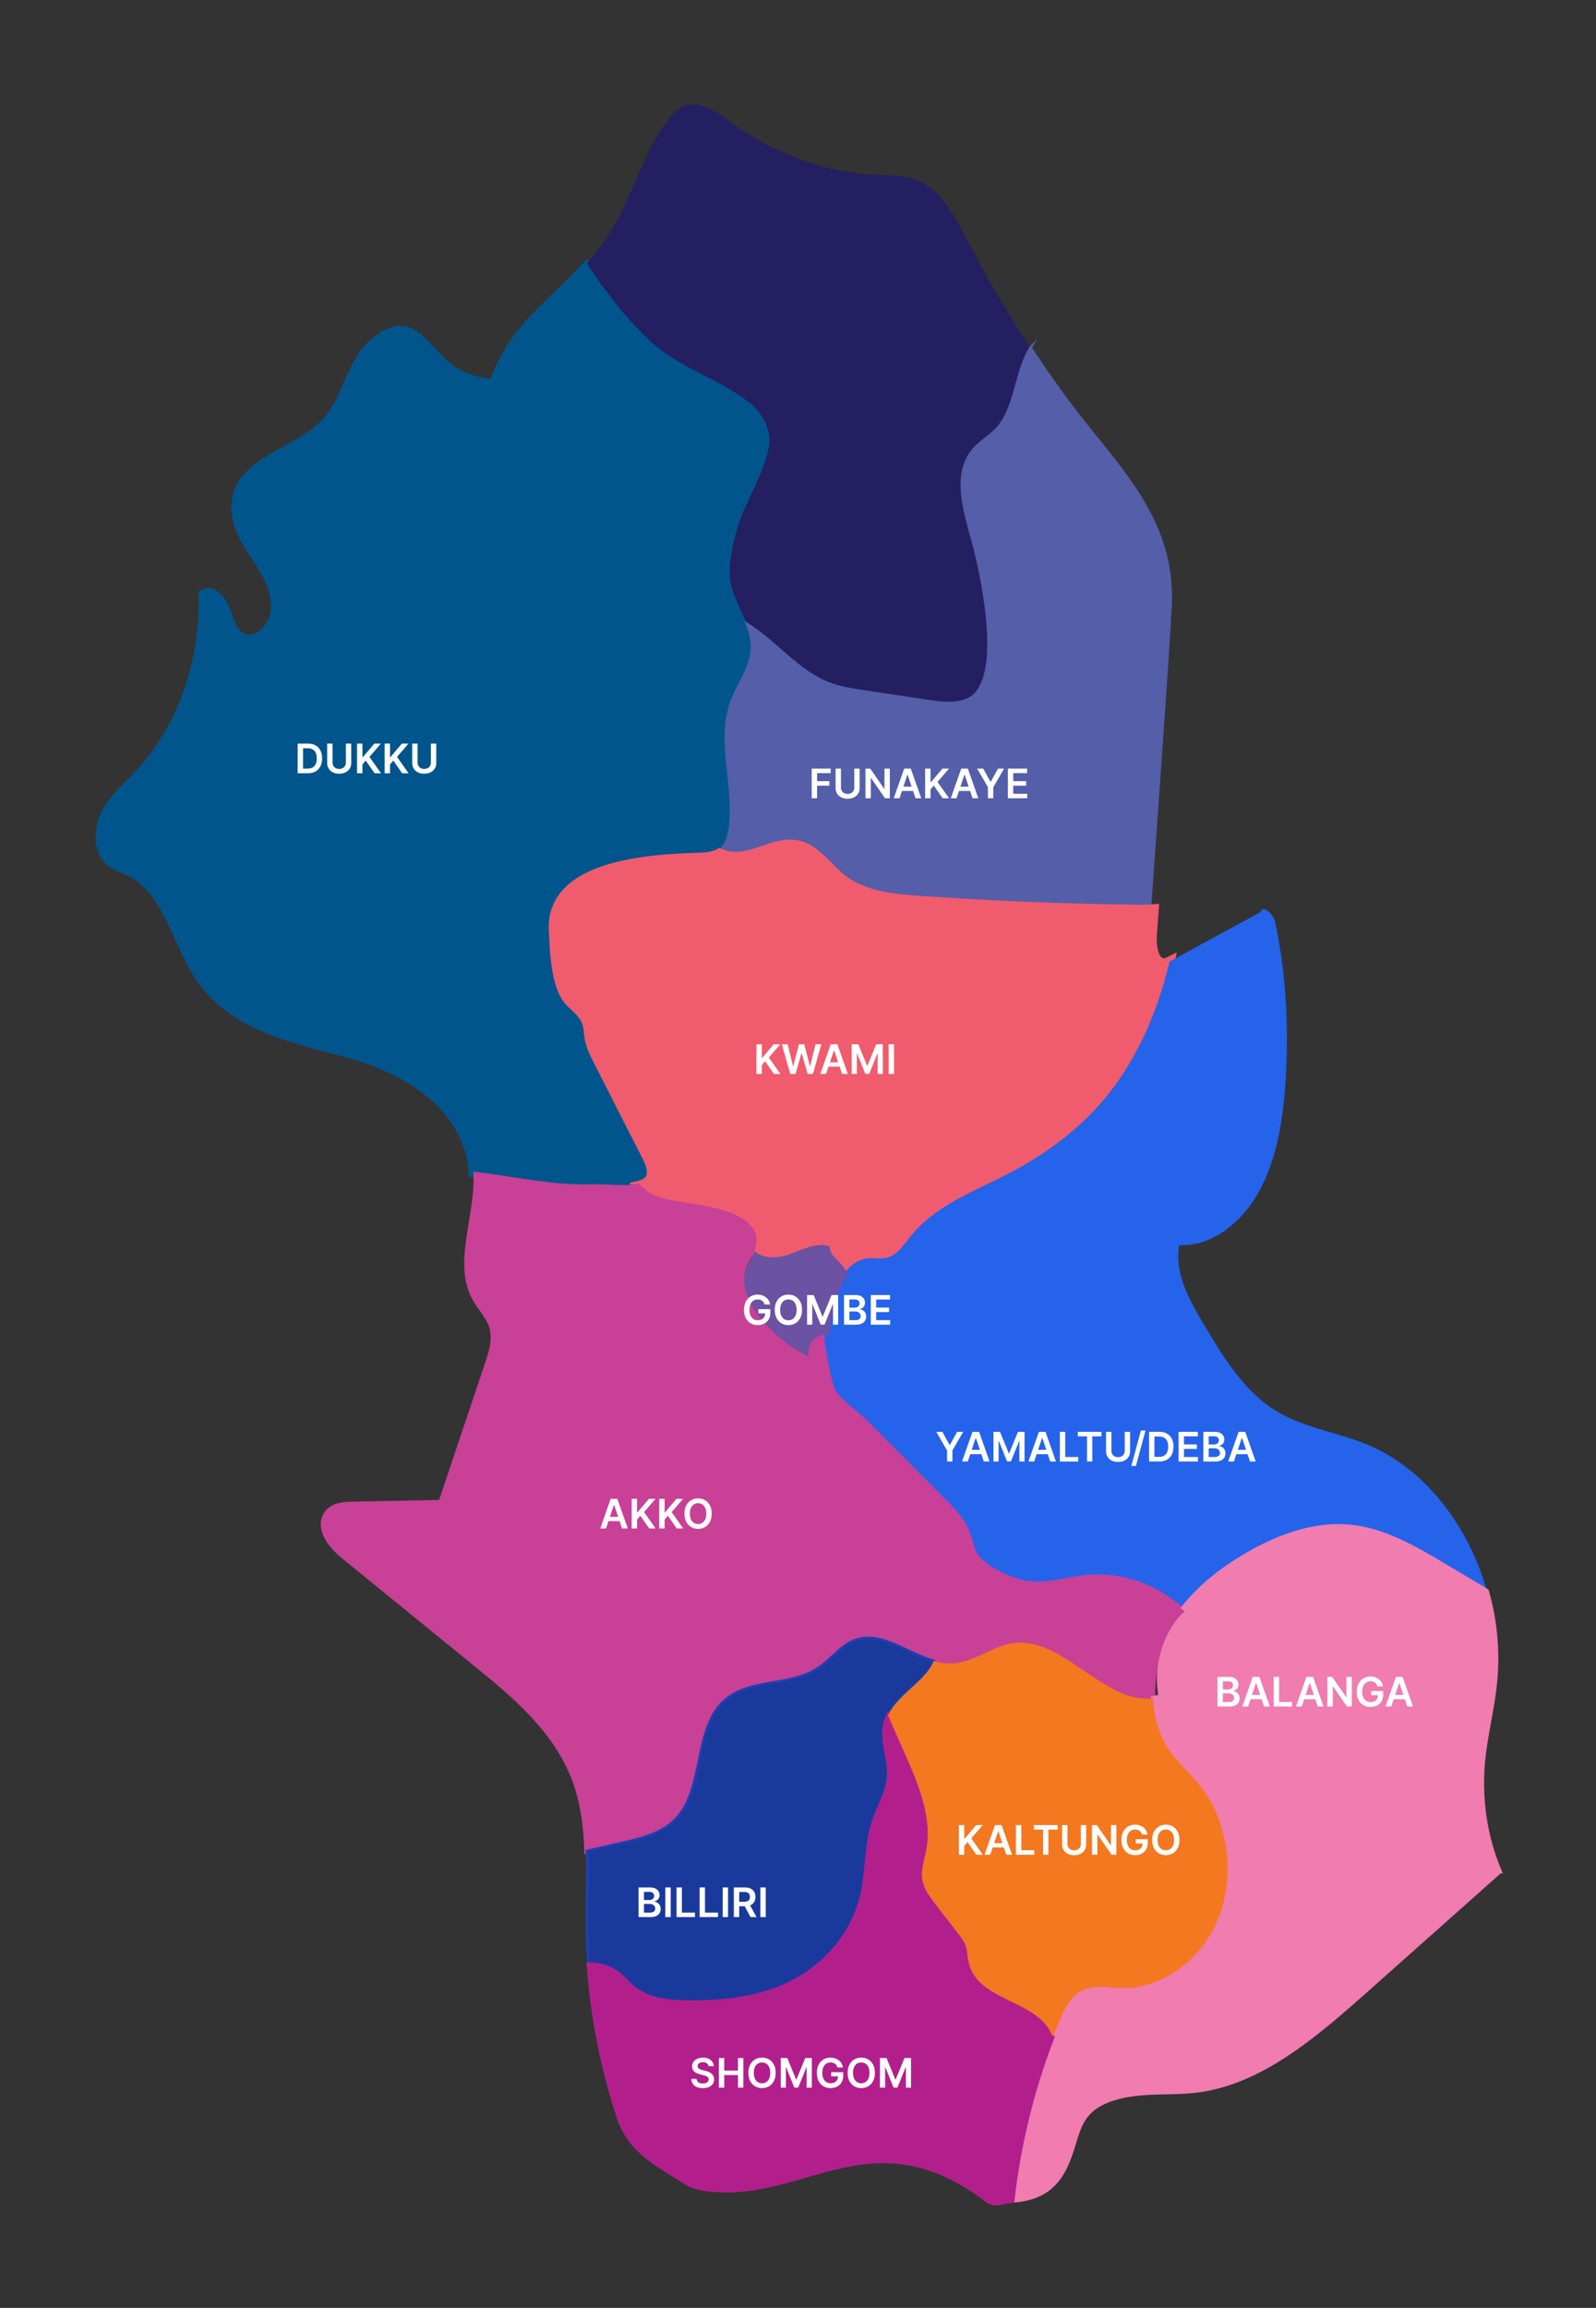 <svg xmlns="http://www.w3.org/2000/svg" width="505" height="730" fill="none">
  <rect width="100%" height="100%" fill="#333333" stroke="none"/>
  <g clip-path="url(#a)">
    <path fill="#00558C" stroke="#00558C" stroke-miterlimit="10" stroke-width="1.971" d="M232.636 169.597c-1.143 4.692-2.287 9.58-1.498 14.351.788 4.77 3.351 8.949 5.046 13.325.946 2.484 1.656 5.007 1.577 7.727-.197 6.269-4.415 11.315-6.505 17.111-4.258 11.985.946 25.586-.276 38.399-.276 3.075-1.064 6.268-3.075 8.279-.473.473-.985.828-1.537 1.143-2.09 1.183-4.692 1.301-7.097 1.38-17.465.552-46.481 2.957-45.377 23.063.355 6.584.552 17.702 5.164 22.472 1.932 2.011 4.337 3.706 5.323 6.505.552 1.617.552 3.43.867 5.125.473 2.484 1.616 4.771 2.72 6.978a11296.908 11296.908 0 0 1 15.455 30.397c3.075 6.032 1.025 8.397-2.76 9.264-4.297.986-10.802 0-14.548.158-12.261.552-24.561-2.405-36.822-3.864l-.039-.709c-1.38-20.461-20.974-32.013-38.281-36.862-17.387-4.849-37.06-8.2-48.059-24.443-7.49-11.078-10.408-27.479-21.604-33.116-2.484-1.262-5.323-1.893-7.373-3.982-3.587-3.667-3.311-10.448-.867-15.218s6.387-8.082 9.935-11.788c13.838-14.39 21.644-36.113 20.777-57.52 2.444-2.247 6.071.591 7.49 3.824 1.459 3.233 2.13 7.215 4.77 9.186 4.377 3.272 10.448-2.444 10.685-8.476.236-6.032-3.115-11.354-6.308-16.164-3.194-4.81-6.505-10.172-6.23-16.164.71-15.179 20.225-16.637 29.411-27.597 5.796-6.939 7.294-17.978 13.917-23.813 13.444-11.827 16.992 2.681 26.335 8.516 3.667 2.287 7.806 3.154 11.907 3.982 6.505-18.175 19.002-25.429 29.883-37.69 5.796 8.595 11.985 16.835 19.2 23.773 9.817 9.423 21.604 12.064 31.894 19.988 4.14 3.194 7.53 8.753 6.505 14.351-1.695 9.067-8.239 18.332-10.605 28.109Z"/>
    <path fill="#fff" d="M97.364 244.579h-3.178v-9.376h3.242c.93 0 1.73.188 2.398.563a3.766 3.766 0 0 1 1.548 1.607c.36.699.54 1.535.54 2.509 0 .976-.182 1.816-.545 2.518-.36.702-.88 1.24-1.561 1.616-.678.375-1.492.563-2.445.563Zm-1.48-1.47h1.397c.653 0 1.198-.119 1.634-.357.437-.241.765-.6.985-1.076.219-.479.329-1.077.329-1.794 0-.717-.11-1.312-.33-1.785a2.244 2.244 0 0 0-.975-1.067c-.427-.238-.958-.357-1.593-.357h-1.446v6.436Zm13.554-7.906h1.698v6.125c0 .672-.159 1.262-.476 1.772a3.22 3.22 0 0 1-1.328 1.195c-.57.284-1.237.426-2 .426-.766 0-1.435-.142-2.005-.426a3.213 3.213 0 0 1-1.328-1.195c-.314-.51-.471-1.1-.471-1.772v-6.125h1.698v5.984c0 .39.085.738.256 1.043.174.305.418.545.733.719.314.171.686.256 1.117.256.43 0 .802-.085 1.117-.256a1.83 1.83 0 0 0 .732-.719c.171-.305.257-.653.257-1.043v-5.984Zm3.544 9.376v-9.376h1.698v4.308h.115l3.657-4.308h2.074l-3.625 4.207 3.657 5.169h-2.041l-2.798-4.02-1.039 1.227v2.793h-1.698Zm8.724 0v-9.376h1.699v4.308h.114l3.658-4.308h2.073l-3.625 4.207 3.657 5.169h-2.041l-2.797-4.02-1.039 1.227v2.793h-1.699Zm14.634-9.376h1.699v6.125c0 .672-.159 1.262-.476 1.772a3.22 3.22 0 0 1-1.328 1.195c-.571.284-1.237.426-2 .426-.766 0-1.435-.142-2.006-.426a3.216 3.216 0 0 1-1.327-1.195c-.314-.51-.472-1.1-.472-1.772v-6.125h1.699v5.984c0 .39.085.738.256 1.043.174.305.418.545.733.719.314.171.686.256 1.117.256.43 0 .802-.085 1.117-.256a1.83 1.83 0 0 0 .732-.719c.171-.305.256-.653.256-1.043v-5.984Z"/>
    <path fill="#241F61" stroke="#241F61" stroke-width=".787" d="m305.432 220.993-.002.001c-3.776 1.449-7.871.853-11.939.26l-.044-.006h-.001l-19.749-2.957c-4.147-.632-8.24-1.257-12.132-2.853-4.627-1.925-8.715-5.188-12.759-8.671a371.637 371.637 0 0 1-1.944-1.687c-3.347-2.916-6.717-5.854-10.359-8.112-.534-1.365-1.158-2.726-1.78-4.08-.359-.783-.717-1.564-1.056-2.341-.952-2.183-1.774-4.385-2.14-6.7-.735-4.642.346-9.496 1.491-14.196l.001-.001c1.132-4.679 3.231-9.236 5.313-13.756l.22-.478c2.145-4.659 4.237-9.285 5.115-13.894 1.103-5.798-2.406-11.492-6.652-14.737-4.528-3.487-9.346-5.959-14.125-8.41-.687-.352-1.373-.704-2.058-1.059-5.455-2.826-10.813-5.821-15.678-10.49l-.001-.001C198 99.983 191.879 91.863 186.178 83.37a78.042 78.042 0 0 0 5.305-6.706h.001c4-5.706 6.814-12.172 9.597-18.565l.101-.231c2.821-6.481 5.624-12.877 9.616-18.416l.001-.001.041-.056c1.418-1.93 2.819-3.837 4.648-4.92 2.534-1.471 5.281-1.193 8.074-.05 2.802 1.147 5.583 3.138 8.133 4.996l.002.001c13.937 10.017 29.898 15.643 46.34 16.317h.001c.586.022 1.173.04 1.758.056 3.555.104 7.083.206 10.33 1.531 3.669 1.499 6.623 4.372 9.179 7.885 2.556 3.515 4.691 7.637 6.744 11.604l.001.002a386.512 386.512 0 0 0 19.397 33.058c-2.019 3.297-3.152 7.368-4.271 11.392-.141.51-.283 1.019-.426 1.525-1.308 4.63-2.748 9.068-5.617 12.283l-.001.002c-.884.999-1.888 1.86-2.933 2.698-.296.238-.597.475-.899.713-.755.596-1.52 1.198-2.244 1.837l-.003.003c-5.008 4.521-5.772 10.634-4.996 16.923.388 3.145 1.162 6.354 1.996 9.456.271 1.006.547 1.999.818 2.975.569 2.045 1.117 4.016 1.549 5.878 1.163 5.063 3.353 15.372 3.756 24.972.201 4.803-.047 9.4-1.079 13.064-1.033 3.668-2.827 6.327-5.665 7.397Z"/>
    <path fill="#545EA9" stroke="#545EA9" stroke-miterlimit="10" stroke-width=".788" d="M370.348 192.542c-1.893 31.697-4.337 63.395-6.505 95.092-2.287.197-4.652.158-6.348.118a1163.02 1163.02 0 0 1-68.322-2.838c-8.516-.592-17.504-1.499-24.443-7.136-4.297-3.509-7.767-8.713-12.813-10.172-4.967-1.419-10.014 1.104-14.942 2.602-3.39.986-7.372 1.301-10.487-.236.552-.316 1.065-.671 1.538-1.144 2.01-2.01 2.799-5.243 3.075-8.279 1.222-12.852-3.982-26.453.276-38.399 2.089-5.795 6.308-10.842 6.505-17.11.079-2.72-.591-5.244-1.577-7.727 8.713 5.361 15.849 14.666 25.232 18.569 3.903 1.616 8.081 2.247 12.221 2.878l19.752 2.956c4.06.592 8.279 1.183 12.182-.276 12.024-4.573 5.598-35.797 3.233-45.89-2.524-11.038-9.226-26.059.551-34.851 2.011-1.813 4.298-3.232 6.111-5.283 5.874-6.583 5.835-18.095 10.487-25.468a341.266 341.266 0 0 0 11.473 16.48c15.178 20.776 34.535 37.059 32.801 66.114Z"/>
    <path fill="#fff" d="M256.841 252.494v-9.376h6.006v1.424h-4.308v2.545h3.896v1.424h-3.896v3.983h-1.698Zm13.463-9.376h1.699v6.126c0 .671-.159 1.261-.477 1.771a3.21 3.21 0 0 1-1.327 1.195c-.571.284-1.238.426-2.001.426-.766 0-1.434-.142-2.005-.426a3.216 3.216 0 0 1-1.327-1.195c-.315-.51-.472-1.1-.472-1.771v-6.126h1.699v5.984c0 .39.085.738.256 1.043.174.306.418.545.732.719.315.171.687.256 1.117.256.431 0 .803-.085 1.117-.256a1.82 1.82 0 0 0 .733-.719c.171-.305.256-.653.256-1.043v-5.984Zm11.249 0v9.376h-1.511l-4.417-6.386h-.078v6.386h-1.698v-9.376h1.519l4.413 6.391h.083v-6.391h1.689Zm3.055 9.376h-1.813l3.3-9.376h2.097l3.305 9.376h-1.813l-2.504-7.453h-.073l-2.499 7.453Zm.059-3.676h4.944v1.364h-4.944v-1.364Zm8.065 3.676v-9.376h1.699v4.308h.114l3.658-4.308h2.073l-3.625 4.207 3.658 5.169h-2.042l-2.797-4.02-1.039 1.227v2.793h-1.699Zm9.928 0h-1.812l3.3-9.376h2.097l3.305 9.376h-1.813l-2.504-7.453h-.073l-2.5 7.453Zm.06-3.676h4.944v1.364h-4.944v-1.364Zm6.467-5.7h1.918l2.294 4.148h.091l2.294-4.148h1.918l-3.41 5.878v3.498h-1.694v-3.498l-3.411-5.878Zm9.718 9.376v-9.376h6.098v1.424h-4.4v2.545h4.084v1.424h-4.084v2.559h4.436v1.424h-6.134Z"/>
    <path fill="#F05C6D" stroke="#F05C6D" stroke-miterlimit="10" stroke-width="1.577" d="m370.838 304.333.385-1.638-1.505.752c-.475.238-.955.395-1.483.43-1.067-.012-1.881-.845-2.421-2.502-.53-1.625-.669-3.733-.555-5.526.197-2.755.394-5.471.59-8.187l.001-.011.067-.922-.921.08c-1.763.152-3.542.136-5.083.122-.416-.003-.815-.007-1.192-.007-22.77-.276-45.54-1.221-68.271-2.836h-.001c-8.5-.593-17.241-1.501-24.001-6.962-1.342-1.094-2.573-2.337-3.836-3.612a95.765 95.765 0 0 0-2.215-2.188c-2.056-1.947-4.309-3.733-7.041-4.517-2.657-.765-5.319-.455-7.884.201-1.284.328-2.56.748-3.809 1.174l-.759.26c-.993.341-1.967.675-2.936.97-3.296.996-7.09 1.185-9.913-.191l-.369-.179-.359.199c-1.937 1.076-4.305 1.201-6.739 1.281-8.732.276-20.46 1.015-29.882 4.241-4.715 1.614-8.92 3.872-11.88 7.066-2.982 3.217-4.665 7.346-4.378 12.587.025.451.048.925.073 1.419.155 3.081.347 6.916.937 10.58.678 4.219 1.908 8.404 4.373 10.976l.006.006c.45.459.919.901 1.375 1.331l.172.162c.514.485 1.01.958 1.472 1.451.921.983 1.679 2.013 2.122 3.268.248.727.378 1.518.485 2.372.027.219.053.446.08.676.074.641.151 1.313.271 1.958.458 2.617 1.657 5.002 2.794 7.198a10998.943 10998.943 0 0 0 15.45 30.387l.004.008.703-.358-.703.358c1.508 2.958 1.632 4.785 1.166 5.909-.453 1.096-1.591 1.815-3.399 2.229l-1.252.287.822.986c2.203 2.644 4.927 4.002 7.963 4.853 2.127.596 4.468.955 6.902 1.329.985.151 1.985.305 2.992.477.254.044.538.091.847.143 2.794.468 7.692 1.287 11.683 3.054 2.218.981 4.053 2.212 5.106 3.746 1.018 1.482 1.359 3.323.449 5.72l-.189.497.39.361c3.007 2.786 7.757 2.524 11.357 1.272.925-.314 1.852-.675 2.762-1.029l.497-.193c1.077-.417 2.13-.814 3.176-1.124 1.919-.57 3.746-.829 5.528-.416.599 3.911 2.924 7.316 6.202 8.914l.61.297.385-.559c1.543-2.24 3.8-3.682 6.205-4.042.867-.122 1.749-.098 2.708-.071l.587.014c1.156.025 2.409.011 3.642-.363l.011-.004c1.722-.552 3.114-1.697 4.322-2.986.838-.895 1.632-1.912 2.393-2.886.323-.412.639-.818.95-1.202 6.294-7.714 14.937-11.865 23.66-16.055 1.742-.837 3.487-1.675 5.217-2.543v-.001c11.417-5.747 22.351-13.216 31.189-23.367 10.748-12.341 17.931-28.237 21.895-45.124Z"/>
    <path fill="#fff" d="M239.345 339.69v-9.375h1.698v4.308h.114l3.658-4.308h2.074l-3.626 4.207 3.658 5.168h-2.042l-2.797-4.019-1.039 1.227v2.792h-1.698Zm10.697 0-2.646-9.375h1.826l1.69 6.89h.087l1.803-6.89h1.662l1.808 6.894h.083l1.689-6.894h1.827l-2.646 9.375h-1.676l-1.877-6.578h-.073l-1.882 6.578h-1.675Zm11.329 0h-1.813l3.301-9.375h2.096l3.306 9.375h-1.813l-2.504-7.452h-.074l-2.499 7.452Zm.059-3.676h4.945v1.364h-4.945v-1.364Zm8.065-5.699h2.079l2.783 6.793h.11l2.783-6.793h2.079v9.375h-1.63v-6.441h-.087l-2.591 6.414h-1.218l-2.591-6.427h-.087v6.454h-1.63v-9.375Zm13.382 0v9.375h-1.699v-9.375h1.699Z"/>
    <path fill="#C94097" stroke="#C94097" stroke-miterlimit="10" stroke-width="1.577" d="M369.124 516.847c-3.075 6.15-4.574 13.167-4.337 20.264-15.139 2.207-28.464-19.594-44.234-17.387-6.584.907-12.419 6.032-19.042 6.427-2.05.079-4.1-.158-6.111-.789-8.634-2.484-17.031-9.738-25.31-6.308-4.219 1.774-7.294 5.993-11.157 8.595-9.502 6.426-23.064 2.838-31.027 11.63-8.082 8.989-5.52 25.705-13.247 35.127-4.376 5.322-11.039 7.018-17.307 8.476l-11.67 2.681c-.236-7.057-1.025-13.956-3.154-20.54-5.48-16.716-18.845-28.031-31.539-38.32l-42.381-34.497c-3.746-3.035-7.964-8.239-5.677-12.813 1.616-3.154 5.361-3.587 8.515-3.627l28.07-.552c4.889-14.587 9.817-29.174 14.706-43.8 1.182-3.548 2.405-7.372 1.537-11.039-.867-3.666-3.706-6.347-5.519-9.619-6.229-11.276.946-25.902.355-39.267 12.261 1.459 24.561 4.376 36.822 3.864 3.745-.158 10.29.828 14.548-.158 4.139 4.967 10.289 5.165 17.386 6.387 4.967.828 22.629 3.193 18.687 13.719l-.197.473c-.828 1.972-2.208 3.627-2.721 5.717-2.878 11.354 12.656 24.049 20.107 27.282-1.419-3.627 2.523-8.122 5.637-6.624.04.04.119.04.158.079-1.143-.631 2.129 15.809 3.194 17.544 2.286 3.785 6.781 6.347 9.856 9.422l25.271 25.429c2.917 2.957 5.913 6.032 7.451 10.132.749 2.09 1.104 4.337 2.129 6.269 2.326 4.494 10.96 8.082 15.06 8.949 6.505 1.34 13.049-1.025 19.633-1.695 11-1.065 21.959 2.681 30.672 10.447-1.971 2.405-3.706 5.165-5.164 8.122Z"/>
    <path fill="#fff" d="M191.746 483.454h-1.813l3.301-9.375h2.096l3.306 9.375h-1.813l-2.504-7.452h-.074l-2.499 7.452Zm.059-3.676h4.944v1.365h-4.944v-1.365Zm8.065 3.676v-9.375h1.699v4.308h.114l3.658-4.308h2.074l-3.626 4.207 3.658 5.168h-2.042l-2.797-4.019-1.039 1.227v2.792h-1.699Zm8.725 0v-9.375h1.698v4.308h.114l3.658-4.308h2.074l-3.626 4.207 3.658 5.168h-2.042l-2.797-4.019-1.039 1.227v2.792h-1.698Zm16.598-4.687c0 1.01-.189 1.875-.568 2.595-.375.717-.888 1.267-1.538 1.648-.647.382-1.381.573-2.202.573s-1.556-.191-2.207-.573c-.647-.384-1.159-.935-1.538-1.652-.375-.721-.563-1.584-.563-2.591 0-1.011.188-1.874.563-2.591.379-.721.891-1.272 1.538-1.653.651-.382 1.386-.572 2.207-.572s1.555.19 2.202.572c.65.381 1.163.932 1.538 1.653.379.717.568 1.58.568 2.591Zm-1.708 0c0-.711-.111-1.311-.334-1.799-.22-.492-.525-.863-.916-1.113-.39-.253-.84-.38-1.35-.38-.51 0-.96.127-1.35.38-.391.25-.698.621-.921 1.113-.219.488-.329 1.088-.329 1.799 0 .711.11 1.312.329 1.803.223.489.53.859.921 1.113.39.25.84.375 1.35.375.51 0 .96-.125 1.35-.375.391-.254.696-.624.916-1.113.223-.491.334-1.092.334-1.803Z"/>
    <path fill="#2563EB" d="M470.483 503.206c-4.376-2.602-8.713-5.165-13.05-7.767-9.225-5.48-18.765-11.078-29.095-12.419-12.024-1.537-24.088 2.957-34.851 9.344-7.057 4.218-13.838 9.462-19.121 16.203-8.752-7.766-19.672-11.472-30.672-10.408-6.584.671-13.167 3.036-19.633 1.696-4.14-.868-12.734-4.455-15.06-8.95-.986-1.931-1.341-4.218-2.129-6.268-1.498-4.1-4.534-7.175-7.451-10.132l-25.271-25.429c-3.036-3.075-7.53-5.638-9.856-9.422-1.065-1.735-4.337-18.135-3.194-17.544-.039-.04-.118-.04-.157-.079.039-.079.079-.197.118-.276.118-.197.276-.315.394-.512.237-.395.197-1.144.276-1.577.079-.434.158-.947.237-1.42.157-.985.315-1.931.512-2.917.868-4.297 2.326-9.344 4.928-12.852 1.695-2.405 4.1-3.982 6.742-4.377 2.286-.315 4.652.276 6.82-.394 3.075-.946 5.125-4.139 7.294-6.82 7.687-9.423 18.845-13.602 29.134-18.806 11.315-5.716 22.157-13.128 30.948-23.181 10.645-12.222 17.781-27.991 21.723-44.786l.71-.355c9.304-5.046 18.608-10.132 27.912-15.178.946-2.681 4.219.512 4.849 3.311 3.47 16.48 4.337 33.669 3.194 50.582-.789 11.866-2.72 23.93-8.161 34.062-5.441 10.093-15.1 17.82-25.429 17.308-1.616 8.318 2.76 16.518 6.9 23.575 6.307 10.724 12.931 21.802 22.669 28.189 9.146 6.032 20.067 7.214 30.001 11.354 17.899 7.451 31.895 25.389 37.769 46.245Z"/>
    <path fill="#fff" d="M296.255 452.901h1.918l2.293 4.147h.092l2.293-4.147h1.918l-3.41 5.878v3.497h-1.694v-3.497l-3.41-5.878Zm9.964 9.375h-1.812l3.3-9.375h2.097l3.305 9.375h-1.813l-2.504-7.453h-.073l-2.5 7.453Zm.06-3.676h4.944v1.364h-4.944V458.6Zm8.065-5.699h2.078l2.784 6.793h.109l2.784-6.793h2.078v9.375h-1.63v-6.441h-.087l-2.591 6.414h-1.217l-2.591-6.428h-.087v6.455h-1.63v-9.375Zm12.887 9.375h-1.813l3.3-9.375h2.097l3.305 9.375h-1.813l-2.504-7.453h-.073l-2.499 7.453Zm.059-3.676h4.944v1.364h-4.944V458.6Zm8.065 3.676v-9.375h1.698v7.951h4.13v1.424h-5.828Zm5.694-7.952v-1.423h7.48v1.423h-2.898v7.952h-1.684v-7.952h-2.898Zm14.832-1.423h1.698v6.125c0 .671-.158 1.262-.476 1.771-.314.51-.757.908-1.327 1.195-.571.284-1.238.426-2.001.426-.766 0-1.434-.142-2.005-.426a3.22 3.22 0 0 1-1.328-1.195c-.314-.509-.471-1.1-.471-1.771v-6.125h1.698v5.983c0 .39.086.738.257 1.044.174.305.418.544.732.718.314.171.687.257 1.117.257.43 0 .803-.086 1.117-.257.318-.174.562-.413.733-.718.17-.306.256-.654.256-1.044v-5.983Zm6.568-.44-3.021 11.225h-1.452l3.022-11.225h1.451Zm4.308 9.815h-3.177v-9.375h3.241c.931 0 1.73.187 2.399.563a3.766 3.766 0 0 1 1.547 1.606c.36.699.54 1.536.54 2.509 0 .977-.181 1.816-.545 2.518a3.76 3.76 0 0 1-1.561 1.616c-.677.375-1.492.563-2.444.563Zm-1.479-1.469h1.396c.653 0 1.198-.12 1.635-.358.436-.241.764-.599.984-1.075.22-.479.329-1.078.329-1.795 0-.717-.109-1.312-.329-1.785a2.251 2.251 0 0 0-.975-1.067c-.427-.238-.958-.357-1.593-.357h-1.447v6.437Zm7.643 1.469v-9.375h6.098v1.423h-4.4v2.546h4.084v1.423h-4.084v2.559h4.436v1.424h-6.134Zm7.83 0v-9.375h3.589c.678 0 1.241.106 1.689.32.452.211.789.499 1.012.865.226.366.339.782.339 1.245 0 .382-.073.708-.22.98a1.843 1.843 0 0 1-.59.655 2.5 2.5 0 0 1-.829.361v.092c.333.018.652.12.957.307.308.183.56.442.755.778.196.336.293.741.293 1.218 0 .485-.117.921-.352 1.309-.235.384-.589.688-1.062.911-.473.223-1.069.334-1.786.334h-3.795Zm1.699-1.419h1.826c.617 0 1.061-.118 1.332-.353.275-.238.412-.543.412-.915a1.397 1.397 0 0 0-.792-1.282 1.948 1.948 0 0 0-.906-.197h-1.872v2.747Zm0-3.969h1.68c.293 0 .557-.054.792-.16.235-.11.419-.264.554-.463.137-.201.206-.439.206-.714 0-.363-.129-.662-.385-.897-.253-.235-.63-.353-1.131-.353h-1.716v2.587Zm7.978 5.388h-1.813l3.3-9.375h2.097l3.305 9.375h-1.813L393 454.823h-.073l-2.499 7.453Zm.059-3.676h4.944v1.364h-4.944V458.6Z"/>
    <path fill="#1A399D" stroke="#1E40AF" stroke-miterlimit="10" stroke-width=".788" d="M295.44 525.323c-2.444 6.308-11.196 10.369-14.469 17.228a11.498 11.498 0 0 0-.946 2.681c-1.222 5.48 1.538 11.157 1.143 16.795-.354 4.928-3.035 9.107-4.612 13.72-2.602 7.569-2.011 16.085-3.864 23.93-2.957 12.537-12.024 22.275-22.353 27.44-10.33 5.164-21.841 6.308-33.117 6.11-5.835-.078-11.985-.63-16.755-4.494-1.853-1.498-3.469-3.469-5.362-4.849-2.681-1.932-5.716-2.563-8.91-2.642-.315-4.573-.512-9.146-.512-13.759-.04-7.293.315-14.744.079-22.038l11.669-2.681c6.229-1.419 12.931-3.114 17.308-8.476 7.727-9.422 5.164-26.138 13.246-35.127 7.924-8.792 21.486-5.165 31.027-11.63 3.903-2.642 6.939-6.86 11.157-8.595 8.279-3.351 16.598 3.903 25.271 6.387Z"/>
    <path fill="#fff" d="M202.054 606.381v-9.375h3.589c.677 0 1.24.107 1.689.32.452.211.789.499 1.012.866.225.366.338.781.338 1.245 0 .381-.073.708-.219.979a1.855 1.855 0 0 1-.591.655 2.505 2.505 0 0 1-.829.362v.091c.333.019.652.121.957.307.308.183.56.442.756.778.195.336.293.742.293 1.218 0 .485-.118.922-.353 1.309-.235.385-.589.688-1.062.911-.473.223-1.068.334-1.785.334h-3.795Zm1.698-1.419h1.827c.616 0 1.06-.117 1.332-.352a1.16 1.16 0 0 0 .412-.916 1.405 1.405 0 0 0-.792-1.282 1.955 1.955 0 0 0-.907-.196h-1.872v2.746Zm0-3.969h1.68c.293 0 .557-.053.792-.16.235-.11.42-.264.554-.462.137-.202.206-.44.206-.715 0-.363-.128-.662-.385-.897-.253-.235-.63-.352-1.13-.352h-1.717v2.586Zm8.472-3.987v9.375h-1.698v-9.375h1.698Zm1.84 9.375v-9.375h1.698v7.952h4.129v1.423h-5.827Zm7.301 0v-9.375h1.699v7.952h4.129v1.423h-5.828Zm9-9.375v9.375h-1.698v-9.375h1.698Zm1.839 9.375v-9.375h3.516c.72 0 1.325.125 1.813.375.491.251.862.602 1.112 1.053.254.449.38.972.38 1.57 0 .602-.128 1.124-.384 1.566-.253.44-.627.78-1.122 1.021-.494.238-1.101.357-1.822.357h-2.504v-1.41h2.275c.422 0 .766-.058 1.035-.174.269-.119.467-.291.595-.517.131-.229.197-.51.197-.843 0-.332-.066-.616-.197-.851a1.25 1.25 0 0 0-.6-.54c-.268-.125-.614-.188-1.039-.188h-1.556v7.956h-1.699Zm4.844-4.248 2.321 4.248h-1.895l-2.28-4.248h1.854Zm5.239-5.127v9.375h-1.698v-9.375h1.698Z"/>
    <path fill="#F07CB0" stroke="#F07CB0" stroke-miterlimit="10" stroke-width="1.183" d="m474.624 591.95-42.381 37.69c-16.085 14.271-33.274 29.095-53.42 31.657-8.87 1.104-18.017-.197-26.611 2.563-12.419 3.982-10.487 12.103-15.178 21.723-3.746 7.648-9.581 10.013-16.638 10.526 2.011-17.899 6.308-35.324 12.735-51.804.63-1.616 1.261-3.193 1.931-4.809 1.577-3.706 3.391-7.53 6.545-9.502 3.903-2.404 8.594-1.34 12.97-1.182 12.813.433 25.508-8.595 30.909-22.039 5.401-13.404 3.233-30.435-5.322-41.434-3.47-4.495-7.846-7.964-10.881-12.853-2.76-4.534-4.298-9.935-4.455-15.454.788-.118 1.577-.276 2.326-.552-1.814-9.817 1.616-20.619 8.437-26.809a32.782 32.782 0 0 0-1.223-1.143c5.283-6.741 12.064-11.985 19.121-16.203 10.763-6.427 22.827-10.881 34.851-9.344 10.329 1.301 19.87 6.899 29.095 12.419 4.337 2.602 8.713 5.164 13.05 7.766 2.681 9.304 3.588 19.2 2.641 28.938-.867 8.791-3.193 17.347-3.903 26.178-.906 11.59.946 23.26 5.401 33.668Z"/>
    <path fill="#fff" d="M385.227 539.78v-9.376h3.589c.678 0 1.241.107 1.69.321.451.21.789.499 1.011.865.226.366.339.781.339 1.245 0 .382-.073.708-.22.98a1.84 1.84 0 0 1-.59.654 2.494 2.494 0 0 1-.829.362v.092c.333.018.652.12.957.306.308.183.56.443.755.779.196.335.293.741.293 1.217 0 .485-.117.922-.352 1.309-.235.385-.589.689-1.062.911-.473.223-1.068.335-1.786.335h-3.795Zm1.699-1.419h1.826c.617 0 1.061-.118 1.333-.353.274-.238.412-.543.412-.916a1.402 1.402 0 0 0-.792-1.281c-.254-.132-.556-.197-.907-.197h-1.872v2.747Zm0-3.969h1.68c.293 0 .557-.054.792-.161.235-.11.42-.264.554-.462a1.24 1.24 0 0 0 .206-.714c0-.363-.128-.662-.385-.897-.253-.235-.63-.353-1.13-.353h-1.717v2.587Zm7.978 5.388h-1.813l3.301-9.376h2.096l3.306 9.376h-1.813l-2.504-7.453h-.074l-2.499 7.453Zm.059-3.676h4.944v1.364h-4.944v-1.364Zm8.065 3.676v-9.376h1.699v7.952h4.129v1.424h-5.828Zm8.859 0h-1.813l3.3-9.376h2.097l3.305 9.376h-1.813l-2.504-7.453h-.073l-2.499 7.453Zm.059-3.676h4.944v1.364h-4.944v-1.364Zm15.77-5.7v9.376h-1.511l-4.418-6.386h-.078v6.386h-1.698v-9.376h1.52l4.413 6.391h.082v-6.391h1.69Zm8.131 2.994a2.44 2.44 0 0 0-.316-.664 2.057 2.057 0 0 0-.476-.508 1.944 1.944 0 0 0-.632-.316 2.64 2.64 0 0 0-.778-.11c-.504 0-.952.127-1.346.38-.394.254-.703.626-.929 1.117-.223.489-.334 1.084-.334 1.786 0 .708.111 1.308.334 1.799.223.491.532.865.929 1.121.397.254.858.38 1.383.38.476 0 .888-.091 1.236-.274.351-.183.621-.443.81-.778.189-.339.284-.736.284-1.191l.384.06h-2.545v-1.328h3.804v1.126c0 .803-.171 1.497-.513 2.083a3.494 3.494 0 0 1-1.409 1.355c-.599.315-1.285.472-2.061.472-.863 0-1.622-.194-2.275-.582-.65-.39-1.158-.944-1.524-1.661-.363-.721-.545-1.575-.545-2.564 0-.757.107-1.433.321-2.028a4.37 4.37 0 0 1 .906-1.515 3.851 3.851 0 0 1 1.364-.952c.522-.22 1.09-.33 1.703-.33.519 0 1.003.076 1.451.229.449.149.847.363 1.195.641.351.278.64.607.865.989.226.381.374.802.444 1.263h-1.73Zm4.365 6.382h-1.813l3.301-9.376h2.096l3.306 9.376h-1.813l-2.504-7.453h-.074l-2.499 7.453Zm.059-3.676h4.945v1.364h-4.945v-1.364Z"/>
    <path fill="#B21F8D" stroke="#B21F8D" stroke-miterlimit="10" stroke-width="1.183" d="M333.092 644.344c-6.386 16.44-10.684 33.905-12.694 51.765-2.523.197-5.638 1.813-7.925.039-34.851-26.69-56.1-2.208-84.171-3.312-3.981-.157-8.16-.354-11.63-2.641-8.437-5.48-17.346-9.501-20.973-20.54-5.126-15.533-8.319-31.816-9.502-48.374 3.154.04 6.229.71 8.91 2.642 1.932 1.379 3.509 3.351 5.362 4.849 4.77 3.863 10.92 4.415 16.755 4.494 11.236.158 22.787-.946 33.117-6.111 10.329-5.164 19.357-14.941 22.353-27.439 1.853-7.845 1.301-16.361 3.864-23.93 1.577-4.574 4.258-8.792 4.612-13.72.434-5.638-2.365-11.315-1.143-16.795.197-.946.552-1.853.946-2.681l5.953 13.641c3.943 9.068 8.004 19.042 6.111 28.937-.591 3.036-1.734 6.032-1.301 9.108.434 3.075 2.287 5.558 4.061 7.884l7.569 9.778c.828 1.103 1.696 2.207 2.169 3.587.512 1.498.512 3.194.828 4.771 2.523 13.167 22.353 11.866 26.729 24.048Z"/>
    <path fill="#fff" d="M224.182 653.541a1.25 1.25 0 0 0-.54-.934c-.315-.223-.724-.335-1.227-.335-.354 0-.658.054-.911.161a1.342 1.342 0 0 0-.581.435 1.052 1.052 0 0 0-.206.627c0 .195.044.364.132.508.092.143.215.265.371.366a2.6 2.6 0 0 0 .517.247c.19.067.38.124.573.17l.879.219a6.03 6.03 0 0 1 1.02.335c.33.14.625.317.884.531.262.213.47.471.623.773.152.302.228.656.228 1.062 0 .55-.14 1.033-.421 1.452-.28.415-.686.74-1.217.975-.528.232-1.168.348-1.919.348-.729 0-1.362-.113-1.899-.339-.534-.226-.953-.556-1.255-.989-.299-.433-.461-.961-.485-1.584h1.671c.024.327.125.598.302.815.177.217.408.378.691.485.287.107.608.16.962.16.369 0 .693-.055.97-.164.281-.113.501-.269.659-.467.159-.202.24-.437.243-.705a.899.899 0 0 0-.215-.605 1.568 1.568 0 0 0-.591-.402 5.61 5.61 0 0 0-.879-.293l-1.066-.275c-.772-.199-1.383-.499-1.831-.902-.446-.406-.669-.945-.669-1.616 0-.552.15-1.036.449-1.451a2.969 2.969 0 0 1 1.231-.966c.519-.232 1.107-.348 1.763-.348.665 0 1.248.116 1.749.348.503.229.898.548 1.185.957.287.406.435.873.444 1.401h-1.634Zm3.277 6.798v-9.376h1.698v3.969h4.344v-3.969h1.703v9.376h-1.703v-3.983h-4.344v3.983h-1.698Zm17.97-4.688c0 1.01-.189 1.875-.568 2.596-.375.717-.888 1.266-1.538 1.648-.647.381-1.381.572-2.202.572s-1.556-.191-2.206-.572c-.647-.385-1.16-.936-1.539-1.653-.375-.72-.563-1.584-.563-2.591 0-1.01.188-1.874.563-2.591.379-.72.892-1.271 1.539-1.653.65-.381 1.385-.572 2.206-.572s1.555.191 2.202.572c.65.382 1.163.933 1.538 1.653.379.717.568 1.581.568 2.591Zm-1.708 0c0-.711-.111-1.311-.334-1.799-.22-.492-.525-.862-.915-1.113a2.431 2.431 0 0 0-1.351-.38c-.51 0-.96.127-1.35.38-.391.251-.698.621-.92 1.113-.22.488-.33 1.088-.33 1.799 0 .711.11 1.312.33 1.804.222.488.529.859.92 1.112.39.25.84.375 1.35.375.51 0 .96-.125 1.351-.375.39-.253.695-.624.915-1.112.223-.492.334-1.093.334-1.804Zm3.314-4.688h2.078l2.783 6.794h.11l2.783-6.794h2.079v9.376h-1.63v-6.441h-.087l-2.591 6.413h-1.218l-2.591-6.427h-.087v6.455h-1.629v-9.376Zm17.963 2.994a2.44 2.44 0 0 0-.316-.664 2.057 2.057 0 0 0-.476-.508 1.944 1.944 0 0 0-.632-.316 2.64 2.64 0 0 0-.778-.11c-.503 0-.952.127-1.346.38-.393.254-.703.626-.929 1.117-.223.489-.334 1.084-.334 1.786 0 .708.111 1.307.334 1.799.223.491.532.865.929 1.121.397.254.858.38 1.383.38.476 0 .888-.091 1.236-.274.351-.183.621-.443.81-.779.189-.338.284-.735.284-1.19l.384.06h-2.545v-1.328h3.804v1.126c0 .803-.171 1.497-.512 2.083a3.502 3.502 0 0 1-1.41 1.355c-.599.315-1.285.472-2.06.472-.864 0-1.623-.194-2.276-.582-.65-.39-1.158-.944-1.524-1.661-.363-.721-.545-1.575-.545-2.564 0-.757.107-1.433.321-2.028a4.37 4.37 0 0 1 .906-1.515 3.851 3.851 0 0 1 1.364-.952c.522-.22 1.09-.33 1.703-.33.519 0 1.003.076 1.451.229.449.149.847.363 1.195.641.351.278.64.607.865.989.226.381.374.802.444 1.263h-1.73Zm11.828 1.694c0 1.01-.189 1.875-.568 2.596-.375.717-.888 1.266-1.538 1.648-.647.381-1.381.572-2.202.572s-1.556-.191-2.206-.572c-.647-.385-1.16-.936-1.538-1.653-.376-.72-.563-1.584-.563-2.591 0-1.01.187-1.874.563-2.591.378-.72.891-1.271 1.538-1.653.65-.381 1.385-.572 2.206-.572s1.555.191 2.202.572c.65.382 1.163.933 1.538 1.653.379.717.568 1.581.568 2.591Zm-1.708 0c0-.711-.111-1.311-.334-1.799-.219-.492-.525-.862-.915-1.113a2.431 2.431 0 0 0-1.351-.38c-.509 0-.96.127-1.35.38-.391.251-.698.621-.92 1.113-.22.488-.33 1.088-.33 1.799 0 .711.11 1.312.33 1.804.222.488.529.859.92 1.112.39.25.841.375 1.35.375.51 0 .96-.125 1.351-.375.39-.253.696-.624.915-1.112.223-.492.334-1.093.334-1.804Zm3.314-4.688h2.078l2.783 6.794h.11l2.784-6.794h2.078v9.376h-1.63v-6.441h-.087l-2.591 6.413h-1.218l-2.591-6.427h-.087v6.455h-1.629v-9.376Z"/>
    <path fill="#F37820" stroke="#F37820" stroke-width="1.183" d="m341.293 629.531-.001.001c-3.336 2.085-5.21 6.091-6.775 9.771h-.001c-.485 1.143-.95 2.306-1.408 3.47-1.22-2.505-3.109-4.402-5.302-5.972-2.342-1.676-5.065-3.001-7.722-4.295l-.755-.368c-5.862-2.863-11.15-5.719-12.348-11.993l-.001-.005c-.116-.575-.186-1.161-.26-1.773l-.074-.601c-.104-.814-.238-1.663-.515-2.472-.476-1.387-1.321-2.51-2.091-3.534l-.164-.217-.005-.007-7.567-9.774-.001-.001c-1.792-2.349-3.573-4.709-3.943-7.6-.185-1.444-.012-2.888.289-4.376.133-.66.289-1.319.448-1.99l.061-.258c.179-.756.357-1.524.498-2.299 1.93-10.101-2.219-20.241-6.15-29.282l-.001-.003-5.882-13.35c1.589-3.169 4.394-5.741 7.223-8.335l.069-.063c2.728-2.5 5.493-5.045 6.865-8.122 1.883.536 3.825.733 5.793.659l.008-.001h.008c3.436-.225 6.646-1.645 9.745-3.074l.502-.232c2.956-1.367 5.821-2.691 8.839-3.125 3.791-.521 7.463.391 11.106 2.064 3.65 1.677 7.227 4.095 10.832 6.547l.186.127c3.526 2.398 7.083 4.818 10.696 6.508 3.479 1.628 7.057 2.603 10.765 2.221.257 5.424 1.808 10.646 4.516 15.095l.004.007c1.549 2.475 3.435 4.608 5.346 6.663.359.386.719.769 1.077 1.151 1.56 1.659 3.098 3.297 4.491 5.086 8.382 10.827 10.568 27.595 5.242 40.813-5.323 13.211-17.814 22.052-30.341 21.668-.897-.033-1.804-.103-2.728-.174l-.593-.045c-1.123-.085-2.264-.159-3.394-.151-2.262.015-4.525.358-6.587 1.641Z"/>
    <path fill="#fff" d="M303.403 586.656v-9.375h1.699v4.308h.114l3.658-4.308h2.074l-3.626 4.207 3.658 5.168h-2.042l-2.797-4.019-1.039 1.227v2.792h-1.699Zm9.928 0h-1.812l3.3-9.375h2.097l3.305 9.375h-1.813l-2.504-7.452h-.073l-2.5 7.452Zm.06-3.676h4.944v1.365h-4.944v-1.365Zm8.065 3.676v-9.375h1.698v7.952h4.13v1.423h-5.828Zm5.694-7.951v-1.424h7.48v1.424h-2.898v7.951h-1.685v-7.951h-2.897Zm14.832-1.424h1.698v6.125c0 .672-.158 1.262-.476 1.772-.314.51-.757.908-1.327 1.195-.571.283-1.238.425-2.001.425-.766 0-1.434-.142-2.005-.425a3.22 3.22 0 0 1-1.328-1.195c-.314-.51-.471-1.1-.471-1.772v-6.125h1.698v5.983c0 .391.086.739.257 1.044.174.305.418.545.732.719.314.171.687.256 1.117.256.43 0 .803-.085 1.117-.256.317-.174.562-.414.733-.719.17-.305.256-.653.256-1.044v-5.983Zm11.249 0v9.375h-1.511l-4.418-6.386h-.077v6.386h-1.699v-9.375h1.52l4.413 6.391h.083v-6.391h1.689Zm8.131 2.994a2.41 2.41 0 0 0-.316-.664 2.04 2.04 0 0 0-.476-.508 1.914 1.914 0 0 0-.632-.316 2.64 2.64 0 0 0-.778-.11c-.503 0-.952.127-1.346.38-.393.254-.703.626-.929 1.117-.223.489-.334 1.084-.334 1.786 0 .708.111 1.307.334 1.799.223.491.533.865.929 1.121.397.254.858.38 1.383.38.476 0 .888-.091 1.236-.274a1.94 1.94 0 0 0 .81-.779c.189-.338.284-.735.284-1.19l.385.06h-2.546v-1.328h3.804v1.126c0 .803-.17 1.497-.512 2.083a3.502 3.502 0 0 1-1.41 1.355c-.598.315-1.285.472-2.06.472-.864 0-1.622-.194-2.275-.582-.651-.39-1.159-.944-1.525-1.661-.363-.721-.545-1.575-.545-2.564 0-.757.107-1.433.321-2.028.216-.595.519-1.1.906-1.515a3.876 3.876 0 0 1 1.364-.953 4.359 4.359 0 0 1 1.703-.329c.519 0 1.003.076 1.452.229.448.149.846.363 1.194.641.351.277.64.607.866.988.225.382.373.803.444 1.264h-1.731Zm11.828 1.694c0 1.01-.189 1.875-.567 2.595-.376.718-.889 1.267-1.539 1.648-.647.382-1.381.573-2.202.573s-1.556-.191-2.206-.573c-.647-.384-1.16-.935-1.538-1.652-.376-.72-.563-1.584-.563-2.591 0-1.01.187-1.874.563-2.591.378-.721.891-1.271 1.538-1.653.65-.381 1.385-.572 2.206-.572s1.555.191 2.202.572c.65.382 1.163.932 1.539 1.653.378.717.567 1.581.567 2.591Zm-1.707 0c0-.711-.112-1.311-.335-1.799-.219-.492-.524-.862-.915-1.113a2.431 2.431 0 0 0-1.351-.38 2.43 2.43 0 0 0-1.35.38c-.391.251-.697.621-.92 1.113-.22.488-.33 1.088-.33 1.799 0 .711.11 1.312.33 1.803.223.489.529.86.92 1.113.391.25.841.375 1.35.375.51 0 .96-.125 1.351-.375.391-.253.696-.624.915-1.113.223-.491.335-1.092.335-1.803Z"/>
    <path fill="#6B52A2" stroke="#6B52A2" stroke-width="1.183" d="M262.215 419.254c-.01.242-.02.549-.03.88l-.17-.013c-.028.17-.046.403-.061.605l-.022.265c-.031.3-.074.435-.101.476l-.008.011-.007.012a1.19 1.19 0 0 1-.135.171l-.008.009c-.039.045-.09.103-.143.173-1.753-.523-3.547.386-4.72 1.743-1.041 1.203-1.719 2.884-1.538 4.568-3.656-1.821-8.74-5.465-12.769-9.939-4.47-4.964-7.48-10.769-6.101-16.141.256-.967.707-1.848 1.22-2.762.094-.168.191-.337.289-.508.382-.671.783-1.373 1.115-2.115 1.366.983 3.031 1.452 4.734 1.564 1.979.129 4.049-.222 5.866-.855.859-.3 1.725-.638 2.584-.974l.683-.266c1.087-.422 2.161-.823 3.229-1.136 2.01-.589 3.947-.848 5.823-.362.128.832.349 1.485.663 2.056.359.651.823 1.163 1.332 1.685l.327.331c.912.921 2.034 2.054 3.343 4.227-2.539 3.632-3.995 8.611-4.842 12.803-.199.96-.359 1.956-.516 2.936l-.001.007v.004a6.469 6.469 0 0 0-.036.545Z"/>
    <path fill="#fff" d="M241.942 412.617a2.425 2.425 0 0 0-.316-.664 2.04 2.04 0 0 0-.476-.508 1.924 1.924 0 0 0-.632-.316 2.64 2.64 0 0 0-.778-.11c-.504 0-.952.127-1.346.38-.394.253-.703.626-.929 1.117-.223.488-.334 1.084-.334 1.786 0 .708.111 1.307.334 1.799.223.491.532.865.929 1.121.397.254.858.38 1.383.38.476 0 .888-.091 1.236-.274a1.94 1.94 0 0 0 .81-.779c.189-.338.284-.735.284-1.19l.384.06h-2.545v-1.328h3.804v1.126c0 .803-.171 1.497-.513 2.083a3.49 3.49 0 0 1-1.41 1.355c-.598.314-1.284.472-2.06.472-.863 0-1.622-.194-2.275-.582-.65-.39-1.158-.944-1.524-1.662-.363-.72-.545-1.574-.545-2.563 0-.757.107-1.433.32-2.028.217-.595.519-1.1.907-1.515a3.845 3.845 0 0 1 1.364-.953 4.359 4.359 0 0 1 1.703-.329c.519 0 1.003.076 1.451.229.449.149.847.363 1.195.641a3.483 3.483 0 0 1 1.309 2.252h-1.73Zm11.828 1.694c0 1.01-.189 1.875-.568 2.595-.375.718-.888 1.267-1.538 1.648-.647.382-1.381.573-2.202.573s-1.556-.191-2.206-.573c-.647-.384-1.16-.935-1.539-1.652-.375-.72-.563-1.584-.563-2.591 0-1.01.188-1.874.563-2.591.379-.721.892-1.271 1.539-1.653.65-.381 1.385-.572 2.206-.572s1.555.191 2.202.572c.65.382 1.163.932 1.538 1.653.379.717.568 1.581.568 2.591Zm-1.708 0c0-.711-.111-1.311-.334-1.799-.22-.492-.525-.863-.915-1.113a2.431 2.431 0 0 0-1.351-.38c-.51 0-.96.127-1.35.38-.391.25-.698.621-.921 1.113-.219.488-.329 1.088-.329 1.799 0 .711.11 1.312.329 1.803.223.489.53.859.921 1.113.39.25.84.375 1.35.375.51 0 .96-.125 1.351-.375.39-.254.695-.624.915-1.113.223-.491.334-1.092.334-1.803Zm3.314-4.688h2.078l2.783 6.794h.11l2.783-6.794h2.079v9.375h-1.63v-6.441h-.087l-2.591 6.414h-1.218l-2.591-6.427h-.087v6.454h-1.629v-9.375Zm11.682 9.375v-9.375h3.589c.678 0 1.241.107 1.689.32.452.211.789.499 1.012.866.226.366.339.781.339 1.245 0 .381-.073.708-.22.979a1.843 1.843 0 0 1-.59.655 2.503 2.503 0 0 1-.829.362v.091c.333.019.652.121.957.307.308.183.56.443.755.778.195.336.293.742.293 1.218 0 .485-.117.922-.352 1.309-.235.385-.589.688-1.062.911-.473.223-1.069.334-1.786.334h-3.795Zm1.699-1.419h1.826c.617 0 1.061-.117 1.332-.352.275-.238.412-.543.412-.916a1.397 1.397 0 0 0-.792-1.282c-.253-.131-.555-.196-.906-.196h-1.872v2.746Zm0-3.969h1.68c.293 0 .557-.053.792-.16.235-.11.419-.264.554-.462.137-.202.206-.44.206-.714 0-.364-.129-.663-.385-.898-.253-.235-.63-.352-1.131-.352h-1.716v2.586Zm6.774 5.388v-9.375h6.097v1.424h-4.399v2.545h4.083v1.424h-4.083v2.559h4.436v1.423h-6.134Z"/>
  </g>
  <defs>
    <clipPath id="a">
      <path fill="#fff" d="M.906.818h504.07V729.24H.906z"/>
    </clipPath>
  </defs>
</svg>
